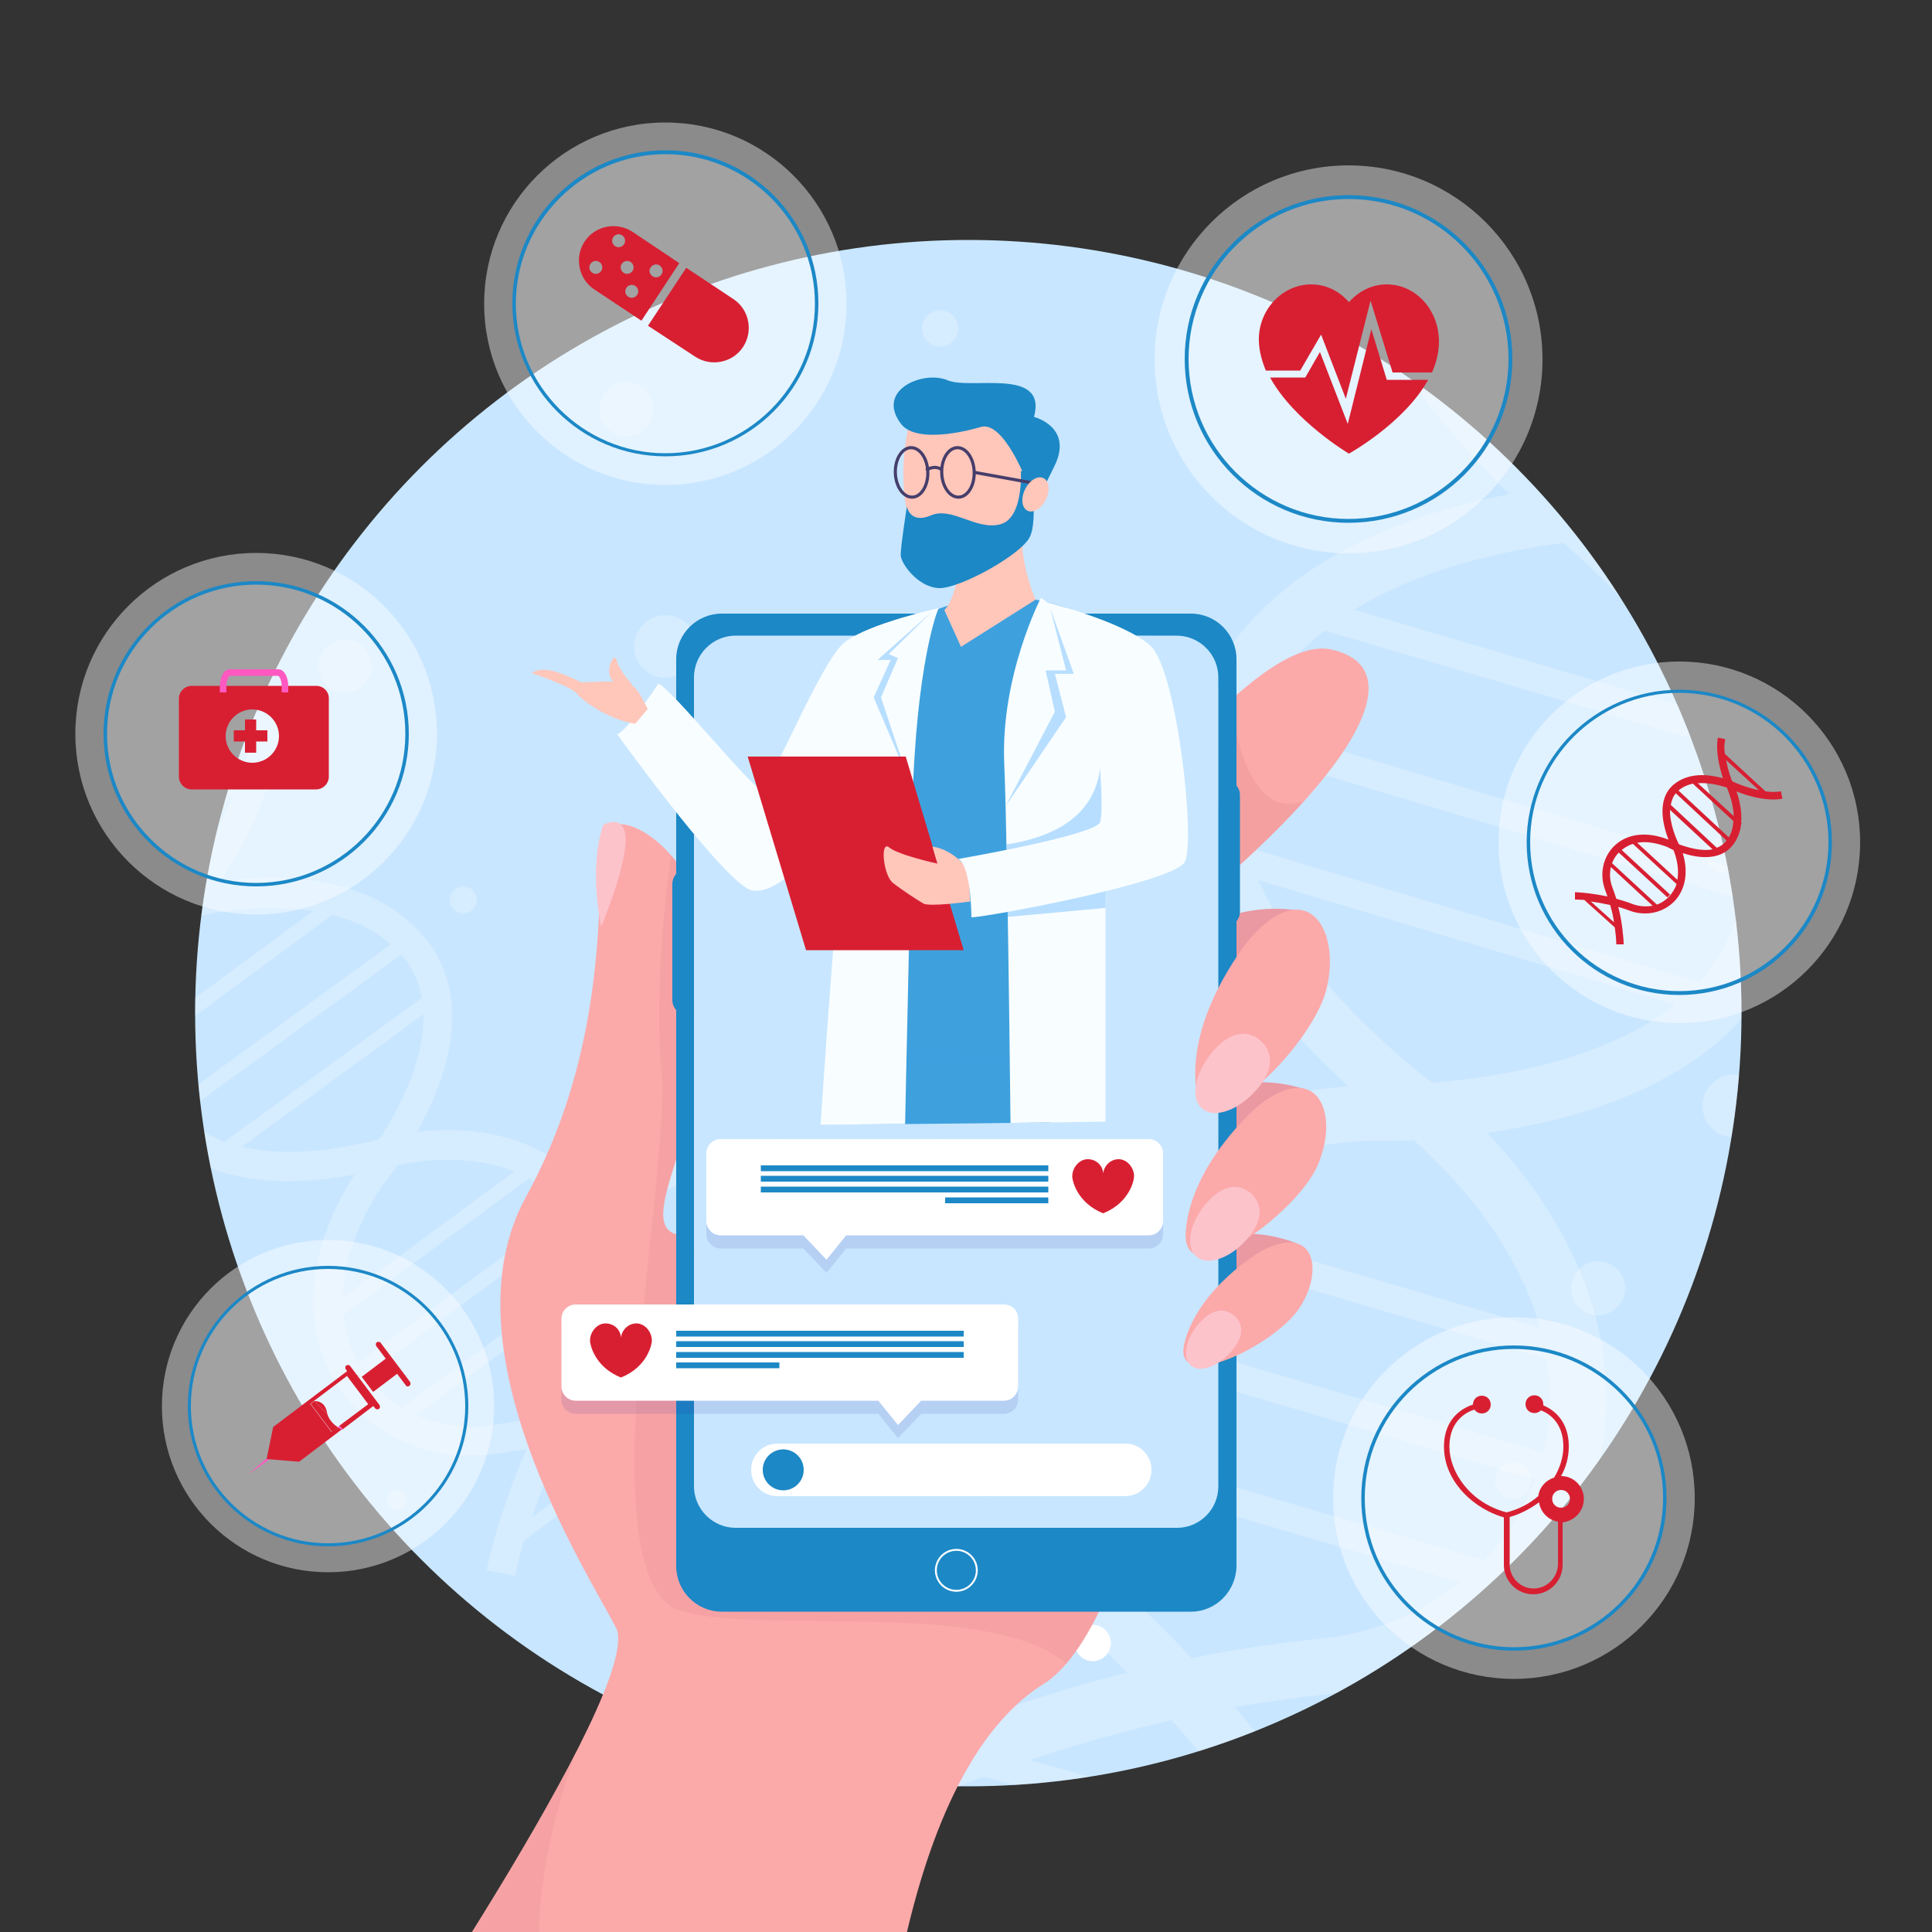 <?xml version="1.0" encoding="utf-8"?>
<!-- Generator: Adobe Illustrator 19.0.0, SVG Export Plug-In . SVG Version: 6.00 Build 0)  -->
<svg version="1.1" id="OBJECTS" xmlns="http://www.w3.org/2000/svg" xmlns:xlink="http://www.w3.org/1999/xlink" x="0px" y="0px"
	 viewBox="0 0 500 500" style="enable-background:new 0 0 500 500;" xml:space="preserve">
<rect x="0" y="0" width="500" height="500" fill="#333333" stroke="none"/>
<style type="text/css">
	.st0{clip-path:url(#SVGID_2_);}
	.st1{opacity:0.25;clip-path:url(#XMLID_224_);}
	.st2{fill:#FFFFFF;}
	.st3{opacity:0.25;clip-path:url(#XMLID_224_);fill:#FFFFFF;}
	.st4{clip-path:url(#XMLID_224_);fill:#FFFFFF;}
	.st5{opacity:0.2;fill:#FFFFFF;}
	.st6{opacity:0.43;fill:#FFFFFF;}
	.st7{fill:#1C88C6;}
	.st8{fill:#D81F32;}
	.st9{fill:#FF59C1;}
	.st10{opacity:0.16;clip-path:url(#XMLID_225_);fill:#D68085;}
	.st11{opacity:0.23;clip-path:url(#XMLID_226_);fill:#D68085;}
	.st12{fill:#EA98A1;}
	.st13{fill:#2A229E;}
	.st14{opacity:0.27;clip-path:url(#XMLID_227_);fill:#C8E6FF;}
	.st15{fill:none;stroke:#FFFFFF;stroke-width:0.486;stroke-miterlimit:10;}
	.st16{fill:#FCA9AA;}
	.st17{fill:#FCC3CB;}
	.st18{opacity:0.11;fill:#2A229E;}
	.st19{clip-path:url(#XMLID_228_);}
	.st20{opacity:0.5;clip-path:url(#XMLID_229_);fill:#3EA1DE;}
	.st21{clip-path:url(#XMLID_228_);fill:#FCC3CB;}
	.st22{clip-path:url(#XMLID_228_);fill:#3EA1DE;}
	.st23{opacity:0.47;clip-path:url(#XMLID_230_);fill:#6FBCFF;}
	.st24{clip-path:url(#XMLID_228_);fill:#F8FDFF;}
	.st25{clip-path:url(#XMLID_228_);fill:#FFC6BA;}
	.st26{clip-path:url(#XMLID_228_);fill:#1C88C6;}
	.st27{fill:#FFC6BA;}
	.st28{opacity:0.47;clip-path:url(#XMLID_228_);fill:#6FBCFF;}
	.st29{clip-path:url(#XMLID_228_);fill:#D81F32;}
	.st30{clip-path:url(#XMLID_228_);fill:none;stroke:#453E6B;stroke-width:0.809;stroke-miterlimit:10;}
	.st31{clip-path:url(#XMLID_231_);fill:#FF59C1;}
	.st32{clip-path:url(#XMLID_231_);fill:#D81F32;}
	.st33{clip-path:url(#XMLID_232_);fill:#FF59C1;}
	.st34{clip-path:url(#XMLID_232_);fill:#D81F32;}
</style>
<g id="XMLID_1_">
	<defs>
		<rect id="SVGID_1_" width="500" height="500"/>
	</defs>
	<clipPath id="SVGID_2_">
		<use xlink:href="#SVGID_1_"  style="overflow:visible;"/>
	</clipPath>
	<g id="XMLID_2_" class="st0">
		<g id="XMLID_3_">
			<defs>
				<circle id="XMLID_6_" cx="250.6" cy="262.2" r="200.1"/>
			</defs>
			<use xlink:href="#XMLID_6_"  style="overflow:visible;fill:#C8E6FF;"/>
			<clipPath id="XMLID_224_">
				<use xlink:href="#XMLID_6_"  style="overflow:visible;"/>
			</clipPath>
			<g id="XMLID_4_" class="st1">
				<path class="st2" d="M511.1,112l-8.9-11.5c-7.4,5.7-16.8,10.1-26.5,13.5L373,83.9c-5.4-8.3-9.9-17.1-12.3-25.8l-14.1,3.8
					c7.1,26.5,30.2,52.4,44,66c-27.3,5.1-64.7,18.4-79.9,52.8c-18.1,41,16.4,80.6,38.2,100.4c-44.8,3.8-77.2,24.7-89,57.6
					c-10.4,29.1-1.7,62.4,22.2,84.7c3.4,3.1,6.5,6.3,9.6,9.5c-35.6,8.8-58.8,20.2-60.2,20.8l6.5,13.1c0.2-0.1,6.2-3,16.6-7
					l76.7,21.5c11.3,16.6,17.1,28.1,17.2,28.3l13.1-6.5c-0.4-0.8-5-10-13.9-23.7l0.3-1.1l-1.3-0.4c-6.7-10.2-15.8-22.8-27.1-36.1
					c7.5-1.3,15.3-2.4,23.5-3.3c10.4-1.1,20.3-3.9,29.2-8.3c18.9-9.4,33.5-25.6,39.8-45.6c9.6-30.3-0.3-63-27.2-91.4
					c29.7-4.3,70.2-17.1,79.3-55.3c3.8-16.1,1.8-31.5-3.2-45.4l0.6-2.1l-1.6-0.5c-8.5-21.7-24-39.7-35.5-51
					C435.8,138.2,483.4,133.3,511.1,112z M342.8,163.2l102.7,30.2c4.3,10.1,6.8,20.9,6,32.1l-127.8-38.2c0.1-0.2,0.2-0.5,0.3-0.7
					C328.3,176.9,335,169.3,342.8,163.2z M324.7,471.8l-58.2-16.3c10.1-3.4,22.6-7.1,36.7-10.3C311.5,454.5,318.6,463.5,324.7,471.8
					z M341.7,424.1c-11.8,1.2-22.9,2.9-33.3,5c-5.1-5.4-10.5-10.9-16.3-16.3c-10.3-9.6-17.1-21.7-20.1-34.4l105.9,31.1
					C367.9,417.5,355.4,422.7,341.7,424.1z M398.2,380.3c-2.8,8.9-7.7,16.9-14.1,23.5l-113.6-33.4c-0.9-9,0-18.1,3.1-26.8
					c3.3-9.3,8.8-17.5,16.1-24.4l110.6,32.5C401.8,361.4,401.2,371,398.2,380.3z M398.5,343.6l-102.1-30
					c14.2-10.4,33.4-16.8,56.4-18.3c1.5,0,6.3,0.1,13.1-0.2C382.8,310.3,393.9,326.9,398.5,343.6z M370.6,280.2
					c-8.2-6.3-33.6-27.2-44.9-52.4l107.8,32.2C415.6,274.2,388.3,278.8,370.6,280.2z M439.7,254.2l-117.2-35
					c-2.4-8.1-3.1-16.5-1.1-25l129,38.5c-0.1,0.6-0.1,1.3-0.3,1.9C448.3,242.4,444.6,248.8,439.7,254.2z M350.5,157.8
					c17.8-10.9,39.3-15.4,54.1-17.3c7.4,6.3,25.2,22.8,36.7,44L350.5,157.8z M409.1,125.3c-3.8-3.4-17.3-15.9-29.4-31.8l83.2,24.3
					c-21.5,5.6-41,6.8-41.1,6.8C421,124.6,416.3,124.7,409.1,125.3z"/>
				
					<rect x="332.5" y="296.8" transform="matrix(0.282 -0.96 0.96 0.282 -105.182 582.051)" class="st2" width="7.3" height="128.9"/>
			</g>
			<circle class="st3" cx="258.9" cy="149.2" r="3.5"/>
			<circle class="st3" cx="172.2" cy="167.3" r="8.1"/>
			<circle class="st3" cx="448.7" cy="286.2" r="8.1"/>
			<circle class="st3" cx="162.1" cy="105.9" r="7"/>
			<circle class="st3" cx="391.6" cy="383.2" r="4.7"/>
			<circle class="st3" cx="486.2" cy="139.2" r="9.3"/>
			<circle class="st3" cx="243.3" cy="85" r="4.7"/>
			<circle class="st4" cx="282.8" cy="425.2" r="4.7"/>
			<circle class="st3" cx="266.2" cy="329.1" r="3.5"/>
			<circle class="st3" cx="446.3" cy="221.2" r="4.7"/>
			<circle class="st3" cx="413.6" cy="333.4" r="7"/>
			<circle class="st3" cx="495.8" cy="342" r="4.7"/>
			<g id="XMLID_5_" class="st1">
				<path class="st2" d="M73,184.3l-7.5,0.1c0,4.9-1.1,10.1-2.8,15.1l-44.5,32.9c-5.1-0.4-10.1-1.3-14.5-3.1l-2.9,7
					c13.2,5.4,31,4,40.9,2.6c-6.4,12.8-12.7,32.4-3.3,49.4c11.2,20.3,38.3,18.5,53.3,15.7c-12.5,19.7-14,39.5-4.2,54.7
					c8.7,13.4,25.1,20.2,41.8,17.4c2.3-0.4,4.6-0.7,6.9-1c-7.5,17.4-10.1,30.5-10.3,31.3l7.4,1.4c0-0.1,0.7-3.5,2.3-9l32.9-24.9
					c10.4,0.5,16.9,1.8,17.1,1.8l1.4-7.4c-0.5-0.1-5.7-1.1-14.1-1.7l-0.3-0.5l-0.5,0.4c-6.3-0.4-14.3-0.6-23.4-0.2
					c1.8-3.5,3.8-7.1,6-10.7c2.8-4.6,4.7-9.6,5.7-14.6c2.1-10.7,0-21.8-6.3-30.7c-9.5-13.5-26-19.6-46.1-17.4
					c7.5-13.6,14.9-34.3,2.1-50c-5.4-6.6-12.4-10.6-19.7-12.9l-0.7-0.9l-0.7,0.5c-11.6-3.3-23.9-2.6-32.1-1.4
					C60.2,223.5,73.1,202.4,73,184.3z M41.4,269.6L86,236.8c5.5,1.4,10.8,3.7,15.1,7.6L45.3,285c-0.1-0.1-0.1-0.2-0.2-0.3
					C42.5,279.9,41.4,274.7,41.4,269.6z M162.7,373.8l-25,18.9c1.8-5.3,4.1-11.5,7.3-18.4C151.5,373.8,157.4,373.7,162.7,373.8z
					 M148.4,351.8c-3.2,5.2-6,10.4-8.4,15.3c-3.8,0.4-7.8,0.9-11.8,1.6c-7.2,1.2-14.3,0.2-20.4-2.5l46-33.8
					C153.9,339,152.1,345.7,148.4,351.8z M148.1,314.8c2.8,4,4.5,8.5,5.3,13.2L104,364.3c-4-2.4-7.5-5.7-10.1-9.7
					c-2.8-4.3-4.4-9.1-5-14.3l48-35.3C141.4,307.4,145.2,310.7,148.1,314.8z M133.1,303.2l-44.3,32.6c0.2-9.1,3.6-19,10.1-28.9
					c0.5-0.6,2-2.6,4-5.4C114.5,299.2,124.8,299.9,133.1,303.2z M98.2,294.8c-5.2,1.4-21.7,5.3-35.6,2l47-34.3
					C109.9,274.4,103.2,287.1,98.2,294.8z M109.2,258.2l-51.1,37.3c-4.1-1.6-7.8-3.9-10.6-7.4l56.3-41c0.2,0.3,0.5,0.5,0.7,0.7
					C107,251,108.5,254.5,109.2,258.2z M41.6,264.8c1.1-10.7,6-21,9.8-27.7c4.9-1.1,17.3-3.2,29.6-1.3L41.6,264.8z M46.5,230.5
					c-2.6,0.5-12,2.2-22.3,2.1l36.1-26.6c-4.4,10.6-10,19-10.1,19.1C50,225.3,48.5,227.3,46.5,230.5z"/>
				
					<rect x="118.9" y="301.1" transform="matrix(-0.593 -0.805 0.805 -0.593 -76.802 629.978)" class="st2" width="3.8" height="66.7"/>
			</g>
			<circle class="st4" cx="94.4" cy="413.5" r="6.1"/>
			<circle class="st3" cx="159.4" cy="260.8" r="6.1"/>
			<circle class="st3" cx="26" cy="354" r="5.2"/>
			<circle class="st3" cx="191.1" cy="338.3" r="3.5"/>
			<circle class="st3" cx="89.3" cy="172.4" r="6.9"/>
			<circle class="st3" cx="46.9" cy="336.9" r="3.5"/>
			<circle class="st4" cx="167" cy="421.6" r="3.5"/>
			<circle class="st3" cx="102.6" cy="388.2" r="2.6"/>
			<circle class="st3" cx="119.9" cy="232.9" r="3.5"/>
			<circle class="st3" cx="171.6" cy="302.8" r="5.2"/>
			<circle class="st3" cx="213.7" cy="258.1" r="3.5"/>
		</g>
		<circle class="st5" cx="172.2" cy="78.6" r="39.1"/>
		<circle class="st6" cx="172.2" cy="78.6" r="46.9"/>
		<g id="XMLID_7_">
			<path id="XMLID_8_" class="st7" d="M172.2,118.1c-21.8,0-39.6-17.7-39.6-39.6c0-21.8,17.7-39.6,39.6-39.6
				c21.8,0,39.6,17.7,39.6,39.6C211.8,100.4,194,118.1,172.2,118.1z M172.2,39.9c-21.3,0-38.7,17.4-38.7,38.7
				c0,21.3,17.4,38.7,38.7,38.7s38.7-17.4,38.7-38.7C210.9,57.2,193.5,39.9,172.2,39.9z"/>
		</g>
		<circle class="st5" cx="434.6" cy="218" r="39.1"/>
		<circle class="st6" cx="434.6" cy="218" r="46.8"/>
		<g id="XMLID_11_">
			<path id="XMLID_12_" class="st7" d="M434.6,257.5c-21.8,0-39.5-17.7-39.5-39.5s17.7-39.5,39.5-39.5c21.8,0,39.5,17.7,39.5,39.5
				S456.4,257.5,434.6,257.5z M434.6,179.3c-21.3,0-38.6,17.3-38.6,38.6c0,21.3,17.3,38.6,38.6,38.6c21.3,0,38.6-17.3,38.6-38.6
				C473.2,196.7,455.9,179.3,434.6,179.3z"/>
		</g>
		<circle class="st5" cx="349" cy="93" r="41.9"/>
		<circle class="st6" cx="349" cy="93" r="50.2"/>
		<g id="XMLID_15_">
			<path id="XMLID_16_" class="st7" d="M349,135.3c-23.4,0-42.4-19-42.4-42.4c0-23.4,19-42.4,42.4-42.4c23.4,0,42.4,19,42.4,42.4
				C391.4,116.3,372.4,135.3,349,135.3z M349,51.5c-22.8,0-41.4,18.6-41.4,41.4s18.6,41.4,41.4,41.4s41.4-18.6,41.4-41.4
				S371.9,51.5,349,51.5z"/>
		</g>
		<g id="XMLID_19_">
			<path class="st8" d="M179.9,92.3c4.1,2.7,9.7,1.6,12.4-2.5c2.7-4.1,1.6-9.7-2.5-12.4l-12.2-8.1l-9.9,15L179.9,92.3z"/>
			<path class="st8" d="M175.8,68.1L163.7,60c-4.1-2.7-9.7-1.6-12.4,2.5c-2.7,4.1-1.6,9.7,2.5,12.4l12.2,8.1L175.8,68.1z
				 M158.7,61.4c0.5-0.8,1.6-1,2.3-0.5c0.8,0.5,1,1.6,0.5,2.3c-0.5,0.8-1.6,1-2.3,0.5C158.4,63.2,158.2,62.2,158.7,61.4z
				 M168.4,69.2c0.5-0.8,1.6-1,2.3-0.5c0.8,0.5,1,1.6,0.5,2.3c-0.5,0.8-1.6,1-2.3,0.5C168.1,71,167.8,69.9,168.4,69.2z M160.9,68.3
				c0.5-0.8,1.6-1,2.3-0.5c0.8,0.5,1,1.6,0.5,2.3c-0.5,0.8-1.6,1-2.3,0.5C160.6,70.1,160.4,69,160.9,68.3z M152.8,68.3
				c0.5-0.8,1.6-1,2.3-0.5c0.8,0.5,1,1.6,0.5,2.3c-0.5,0.8-1.6,1-2.3,0.5C152.5,70.1,152.3,69.1,152.8,68.3z M162.1,74.5
				c0.5-0.8,1.6-1,2.3-0.5c0.8,0.5,1,1.6,0.5,2.3c-0.5,0.8-1.6,1-2.3,0.5C161.8,76.3,161.6,75.3,162.1,74.5z"/>
		</g>
		<g id="XMLID_20_">
			<circle class="st5" cx="84.9" cy="363.9" r="35.9"/>
			<circle class="st6" cx="84.9" cy="363.9" r="43"/>
			<g id="XMLID_21_">
				<path id="XMLID_22_" class="st7" d="M84.9,400.2c-20,0-36.3-16.3-36.3-36.3c0-20,16.3-36.3,36.3-36.3c20,0,36.3,16.3,36.3,36.3
					C121.2,383.9,104.9,400.2,84.9,400.2z M84.9,328.4c-19.6,0-35.5,15.9-35.5,35.5c0,19.6,15.9,35.5,35.5,35.5s35.5-15.9,35.5-35.5
					C120.4,344.3,104.5,328.4,84.9,328.4z"/>
			</g>
			<g id="XMLID_25_">
				<g id="XMLID_26_">
					<polygon class="st9" points="64.2,381.6 64.2,381.6 70.1,376.5 70.5,377.1 					"/>
					<path class="st8" d="M87.4,369.4l-1.6,1.2l-5.5-7.3l0.9-0.7l8.6-6.5l5.5,7.3l-7.5,5.6l0.9,0.9l8.4-6.4l-6.8-9l-19.6,14.8
						l-1.7,8.3l8.4,0.7l11.1-8.4C88.4,369.9,87.9,369.7,87.4,369.4z"/>
					<path class="st8" d="M84.7,365.9l-3.4-3.3l-0.9,0.7l5.5,7.3l1.6-1.2C86.4,368.7,85.2,367.6,84.7,365.9z"/>
					<path class="st9" d="M87.4,369.4c0.5,0.3,0.9,0.5,1.3,0.6l0.1-0.1l-0.9-0.9L87.4,369.4z"/>
					<path class="st8" d="M84.6,365.4c-0.6-3.1-3.3-2.8-3.3-2.8l3.4,3.3C84.7,365.7,84.6,365.5,84.6,365.4z"/>
				</g>
				<path class="st8" d="M97.1,364.5l-7.6-10.1c-0.2-0.3-0.2-0.8,0.1-1v0c0.3-0.2,0.8-0.2,1,0.1l7.6,10.1c0.2,0.3,0.2,0.8-0.1,1l0,0
					C97.8,364.8,97.4,364.8,97.1,364.5z"/>
				<path class="st8" d="M105,358.5l-7.6-10.1c-0.2-0.3-0.2-0.8,0.1-1l0,0c0.3-0.2,0.8-0.2,1,0.1l7.6,10.1c0.2,0.3,0.2,0.8-0.1,1
					l0,0C105.7,358.9,105.2,358.9,105,358.5z"/>
				
					<rect id="XMLID_212_" x="95.9" y="351.4" transform="matrix(0.603 0.798 -0.798 0.603 322.903 62.833)" class="st8" width="4.9" height="8.4"/>
			</g>
		</g>
		<g id="XMLID_27_">
			<circle class="st5" cx="66.3" cy="189.9" r="39.1"/>
			<circle class="st6" cx="66.3" cy="189.9" r="46.8"/>
			<g id="XMLID_28_">
				<path id="XMLID_29_" class="st7" d="M66.3,229.4c-21.8,0-39.5-17.7-39.5-39.5s17.7-39.5,39.5-39.5c21.8,0,39.5,17.7,39.5,39.5
					S88.1,229.4,66.3,229.4z M66.3,151.3c-21.3,0-38.6,17.3-38.6,38.6s17.3,38.6,38.6,38.6c21.3,0,38.6-17.3,38.6-38.6
					S87.6,151.3,66.3,151.3z"/>
			</g>
			<g id="XMLID_32_">
				<polygon id="XMLID_33_" class="st8" points="69.2,189 66.3,189 66.3,186.2 63.4,186.2 63.4,189 60.5,189 60.5,191.9 63.4,191.9 
					63.4,194.8 66.3,194.8 66.3,191.9 69.2,191.9 				"/>
				<path id="XMLID_34_" class="st8" d="M81.8,177.5H49.6c-1.8,0-3.3,1.5-3.3,3.3V201c0,1.8,1.5,3.3,3.3,3.3h32.2
					c1.8,0,3.3-1.5,3.3-3.3v-20.1C85.2,179,83.7,177.5,81.8,177.5z M65.3,197.4c-3.8,0-6.9-3.1-6.9-6.9c0-3.8,3.1-6.9,6.9-6.9
					c3.8,0,6.9,3.1,6.9,6.9C72.2,194.3,69.1,197.4,65.3,197.4z"/>
				<g id="XMLID_37_">
					<path id="XMLID_38_" class="st9" d="M74.6,179.2h-1.7v-1.6c0-1.7-0.7-2.7-0.9-2.7H59.5c-0.2,0-0.9,1-0.9,2.7v1.6h-1.7v-1.6
						c0-2.5,1.1-4.4,2.6-4.4h12.5c1.5,0,2.6,1.9,2.6,4.4V179.2z"/>
				</g>
			</g>
		</g>
		<g id="XMLID_39_">
			<path id="XMLID_40_" class="st8" d="M341.9,86.6l6.4,16.6l6.4-25.4l5.7,18.6h10.2c1.1-2.5,1.8-5.2,1.8-8c0-8.2-6-14.8-13.5-14.8
				c-3.9,0-7.3,1.8-9.8,4.6c-2.5-2.9-5.9-4.6-9.8-4.6c-7.4,0-13.8,6.6-13.5,14.8c0.1,2.6,0.8,5.1,1.8,7.5h8.9L341.9,86.6z"/>
			<path id="XMLID_41_" class="st8" d="M354.9,85.2l-6.1,24.5l-7.2-18.6l-3.8,6.6h-9.1c6.2,11.3,20.4,19.7,20.4,19.7
				s14.3-7.9,20.5-19.1h-10.7L354.9,85.2z"/>
		</g>
		<g id="XMLID_42_">
			<path id="XMLID_43_" class="st8" d="M461.3,206.7l-0.4-1.9c-1.2,0.2-2.6,0.2-4,0l-10.5-9.7c-0.2-1.3-0.2-2.6,0.1-3.8l-1.9-0.4
				c-0.7,3.6,0.5,8,1.3,10.5c-3.6-1-8.8-1.6-12.7,1.6c-4.6,3.8-2.8,10.6-1.4,14.3c-5.6-2.2-10.7-1.6-14,1.6c-3,2.9-3.9,7.4-2.4,11.4
				c0.2,0.6,0.4,1.1,0.6,1.7c-4.8-1-8.2-1.1-8.4-1.1v1.9c0,0,0.9,0,2.4,0.1l7.9,7.1c0.4,2.7,0.4,4.4,0.4,4.4l1.9,0
				c0-0.1,0-1.5-0.3-3.6l0.1-0.1l-0.1-0.1c-0.2-1.6-0.5-3.7-1.1-5.9c1,0.3,2,0.6,3,1c1.3,0.5,2.7,0.7,4,0.7c2.8,0,5.5-1.1,7.5-3.1
				c2.9-3.1,3.7-7.5,2.2-12.5c3.8,1.2,9.4,2.1,12.8-1.9c1.4-1.7,2.1-3.7,2.3-5.6l0.2-0.2l-0.2-0.1c0.3-3.1-0.5-6.2-1.2-8.2
				C450.7,205.4,456.7,207.6,461.3,206.7z M438.1,202.8l10.5,9.7c-0.1,1.5-0.4,2.9-1.2,4.2l-13-12.1c0,0,0,0,0.1-0.1
				C435.6,203.6,436.8,203.1,438.1,202.8z M417.7,238.7l-6-5.4c1.4,0.2,3.1,0.5,5,0.9C417.2,235.8,417.5,237.3,417.7,238.7z
				 M422.6,234c-1.5-0.6-2.9-1-4.3-1.4c-0.3-0.9-0.6-1.9-1-2.9c-0.7-1.8-0.8-3.6-0.4-5.3l10.8,10C426.1,234.7,424.3,234.6,422.6,234
				z M431.9,232.1c-0.9,0.9-1.9,1.6-3.1,2l-11.6-10.7c0.4-1.1,1.1-2.2,2-3c1-0.9,2.1-1.6,3.4-2l11.3,10.4
				C433.5,230,432.8,231.1,431.9,232.1z M434.1,227.7l-10.4-9.6c2.3-0.4,5,0,7.8,1.1c0.2,0.1,0.7,0.4,1.6,0.8
				C434.2,222.8,434.5,225.4,434.1,227.7z M434.5,218.5c-0.6-1.2-2.4-5.2-2.3-8.9l11,10.2C440.3,220.4,436.7,219.3,434.5,218.5z
				 M444.3,219.4l-11.9-11.1c0.2-1.1,0.6-2.2,1.3-3l13.1,12.2c-0.1,0.1-0.1,0.1-0.1,0.2C446,218.5,445.2,219.1,444.3,219.4z
				 M439.4,202.7c2.8-0.2,5.6,0.5,7.5,1.1c0.5,1.2,1.7,4.2,1.8,7.4L439.4,202.7z M448.3,202.2c-0.3-0.6-1.1-2.9-1.6-5.5l8.5,7.8
				c-2.9-0.6-5.3-1.6-5.3-1.6C449.8,202.9,449.2,202.6,448.3,202.2z"/>
			
				<rect id="XMLID_54_" x="425.1" y="217.5" transform="matrix(0.678 -0.735 0.735 0.678 -29.199 385.575)" class="st8" width="1" height="17.2"/>
		</g>
		<g id="XMLID_55_">
			<circle class="st5" cx="391.8" cy="387.7" r="39.1"/>
			<circle class="st6" cx="391.8" cy="387.7" r="46.8"/>
			<g id="XMLID_56_">
				<path id="XMLID_57_" class="st7" d="M391.8,427.2c-21.8,0-39.5-17.7-39.5-39.5s17.7-39.5,39.5-39.5c21.8,0,39.5,17.7,39.5,39.5
					S413.6,427.2,391.8,427.2z M391.8,349.1c-21.3,0-38.6,17.3-38.6,38.6c0,21.3,17.3,38.6,38.6,38.6c21.3,0,38.6-17.3,38.6-38.6
					C430.5,366.4,413.1,349.1,391.8,349.1z"/>
			</g>
			<path id="XMLID_60_" class="st8" d="M409.9,387.9c0-3.2-2.6-5.9-5.9-5.9c1.2-2.1,2-4.7,2-7.7c0-6.8-4.2-9.6-6.6-10.6
				c0-0.1,0-0.2,0-0.3c0-1.3-1-2.3-2.3-2.3c-1.3,0-2.3,1-2.3,2.3s1,2.3,2.3,2.3c0.7,0,1.3-0.3,1.7-0.7c2.1,0.8,5.8,3.2,5.8,9.4
				c0,2.5-0.8,5.4-2.4,8c-2.2,0.7-3.8,2.5-4.1,4.8c-2.2,1.9-5,3.4-8.2,4.2c-9.6-2.5-14.8-10.6-14.8-17c0-7,4.8-9.1,6.5-9.6
				c0.4,0.6,1.1,1,1.9,1c1.3,0,2.3-1,2.3-2.3s-1-2.3-2.3-2.3c-1.3,0-2.3,1-2.3,2.3c-2.1,0.7-7.5,3.1-7.5,10.9
				c0,5.5,2.8,9.6,5.2,12.1c2.8,2.9,6.5,5.1,10.3,6.2v12.3c0,4.2,3.4,7.6,7.6,7.6c4.2,0,7.6-3.4,7.6-7.6v-11
				C407.5,393.6,409.9,391.1,409.9,387.9z M396.9,411.1c-3.4,0-6.2-2.8-6.2-6.2v-12.3c2.6-0.7,5.3-2.1,7.6-3.8
				c0.4,2.6,2.4,4.6,4.9,5v11.1C403.1,408.3,400.3,411.1,396.9,411.1z M404,390.2c-1.3,0-2.3-1-2.3-2.3s1-2.3,2.3-2.3
				c1.3,0,2.3,1,2.3,2.3S405.3,390.2,404,390.2z"/>
		</g>
	</g>
	<g id="XMLID_64_" class="st0">
		<g id="XMLID_65_">
			<defs>
				<path id="XMLID_68_" d="M91.4,547.1c0,0,76-110.7,68-125.9c-7.9-15.2-44.7-72.4-23.3-111.4c24.8-45.2,16.5-89,21.4-95.3
					c3.9-5.1,24.2,6,26.3,32.6c2.9,38.4-19.4,67.1-9.7,72c9.8,4.9,81.4-42.3,109.9-11.2s8.5,113.9-13.9,127.9
					c-41.5,25.8-43.5,126.9-43.5,126.9S120.6,578.9,91.4,547.1z"/>
			</defs>
			<use xlink:href="#XMLID_68_"  style="overflow:visible;fill:#FCA9AA;"/>
			<clipPath id="XMLID_225_">
				<use xlink:href="#XMLID_68_"  style="overflow:visible;"/>
			</clipPath>
			<path id="XMLID_66_" class="st10" d="M174.1,218.4c0,0-5.3,32.6-2.9,59.3S151.2,409,176,416.8c24.8,7.8,104.1-7.8,107,27.2
				c2.9,35,61.3-43.3,61.3-43.3l-5.8-31.6C338.4,369.2,189.1,205.8,174.1,218.4z"/>
			<path id="XMLID_67_" class="st10" d="M158.1,430c0.4,2.4-75.4,149.7,76.3,111.8c151.7-37.9,18.5,56.4,18.5,56.4l-147.3-31.1
				L53,529.1C53,529.1,140.1,414,158.1,430"/>
		</g>
		<g id="XMLID_69_">
			<defs>
				<path id="XMLID_71_" d="M284.3,221.1c0,0,40.3-57.6,60.3-53c23.2,5.3,3.3,36.4-49,76.8C243.2,285.4,284.3,221.1,284.3,221.1z"/>
			</defs>
			<use xlink:href="#XMLID_71_"  style="overflow:visible;fill:#FCA9AA;"/>
			<clipPath id="XMLID_226_">
				<use xlink:href="#XMLID_71_"  style="overflow:visible;"/>
			</clipPath>
			<path id="XMLID_70_" class="st11" d="M317.5,173.2c0,0,2.9,63.2,36.5,19.4c33.6-43.8-10.7,32.1-10.7,32.1l-33.9,9.1l-3-21.3
				L317.5,173.2z"/>
		</g>
		<path id="XMLID_72_" class="st12" d="M338.4,236.1c0,0-23-6.3-38.2,14.2C284.9,270.8,321,269.5,338.4,236.1z"/>
		<path class="st12" d="M339.5,282.6c0,0-19.9-9.1-36.7,7.3C286,306.4,318.9,310.5,339.5,282.6z"/>
		<path class="st12" d="M336,322c0,0-19.8-9.5-36.6,6.9C282.6,345.3,315.3,349.8,336,322z"/>
		<g id="XMLID_73_">
			<path id="XMLID_211_" class="st7" d="M308.2,417.1H186.8c-6.5,0-11.8-5.3-11.8-11.8V170.6c0-6.5,5.3-11.8,11.8-11.8h121.4
				c6.5,0,11.8,5.3,11.8,11.8v234.7C319.9,411.8,314.7,417.1,308.2,417.1z"/>
			<path id="XMLID_74_" class="st7" d="M317,239.8L317,239.8v-37.9l0,0c2.1,0,3.9,1.7,3.9,3.9v30.1
				C320.9,238.1,319.2,239.8,317,239.8z"/>
			<path class="st7" d="M177.9,224.8L177.9,224.8v37.9l0,0c-2.1,0-3.9-1.7-3.9-3.9v-30.1C174.1,226.5,175.8,224.8,177.9,224.8z"/>
			<path id="XMLID_210_" class="st13" d="M318.1,284.6H317v-19.9h1.1c1.6,0,2.8,1.3,2.8,2.8v14.3
				C320.9,283.3,319.6,284.6,318.1,284.6z"/>
		</g>
		<g id="XMLID_75_">
			<defs>
				<path id="XMLID_79_" d="M304.6,395.4H190.4c-5.9,0-10.8-4.8-10.8-10.8V175.3c0-5.9,4.8-10.8,10.8-10.8h114.1
					c5.9,0,10.8,4.8,10.8,10.8v209.4C315.3,390.6,310.5,395.4,304.6,395.4z"/>
			</defs>
			<use xlink:href="#XMLID_79_"  style="overflow:visible;fill:#C8E6FF;"/>
			<clipPath id="XMLID_227_">
				<use xlink:href="#XMLID_79_"  style="overflow:visible;"/>
			</clipPath>
			<polygon id="XMLID_76_" class="st14" points="147.8,307.4 282,114.9 333.1,117.8 152.2,359.9 			"/>
			<polygon id="XMLID_77_" class="st14" points="164.4,367.8 344.2,141.6 359.8,155.7 164.4,385.9 			"/>
			<path id="XMLID_78_" class="st14" d="M197.9,412c2.4-3.4,177.5-191.1,177.5-191.1l19,37.4L319,349.7l-110.1,69.8l-14.2-2.4"/>
		</g>
		<circle class="st15" cx="247.5" cy="406.4" r="5.3"/>
		<g id="XMLID_80_">
			<path id="XMLID_81_" class="st16" d="M324,242.3c0,0-15.9,18.5-14.6,37.8c1.3,19.2,29.8-8.6,33.8-23.8
				C347.2,241,338.6,226.4,324,242.3z"/>
			<path class="st16" d="M325.6,286.2c0,0-17.1,14.5-18.7,32.1c-1.6,17.6,28.3-3.5,34.1-16.7S341.1,273.9,325.6,286.2z"/>
			<path class="st16" d="M326,324c0,0-15.7,9.3-19.4,23.3c-3.7,13.9,23.2,1.1,29.7-8.8C342.8,328.6,340.2,316.2,326,324z"/>
			<path class="st17" d="M325.3,281.9c-4.7,5.5-11.1,7.7-14.2,5c-3.2-2.7-1.9-9.3,2.8-14.8c4.7-5.5,9.2-5.5,12.3-2.8
				S330,276.5,325.3,281.9z"/>
			<path class="st17" d="M322.8,320.6c-4.4,5.1-10.3,7.1-13.2,4.6c-2.9-2.5-1.8-8.7,2.6-13.8c4.4-5.1,8.5-5.1,11.5-2.6
				C326.6,311.4,327.2,315.5,322.8,320.6z"/>
			<path class="st17" d="M318.7,349.7c-3.5,4-8.2,5.7-10.5,3.7c-2.3-2-1.4-6.9,2.1-10.9c3.5-4,6.8-4,9.1-2
				C321.7,342.4,322.2,345.7,318.7,349.7z"/>
		</g>
		<path id="XMLID_82_" class="st18" d="M259.9,341H149c-2,0-3.7,1.6-3.7,3.7v17.5c0,2,1.6,3.7,3.7,3.7h78.3l5.1,6.3l6-6.3h21.4
			c2,0,3.7-1.6,3.7-3.7v-17.5C263.5,342.6,261.9,341,259.9,341z"/>
		<path id="XMLID_83_" class="st2" d="M259.9,337.6H149c-2,0-3.7,1.6-3.7,3.7v17.5c0,2,1.6,3.7,3.7,3.7h78.3l5.1,6.3l6-6.3h21.4
			c2,0,3.7-1.6,3.7-3.7v-17.5C263.5,339.2,261.9,337.6,259.9,337.6z"/>
		<g id="XMLID_84_">
			<defs>
				<path id="XMLID_107_" d="M133.7,289.5c3.9,3.7,202.3,0,202.3,0V58H133.7V289.5z"/>
			</defs>
			<clipPath id="XMLID_228_">
				<use xlink:href="#XMLID_107_"  style="overflow:visible;"/>
			</clipPath>
			<g id="XMLID_85_" class="st19">
				<defs>
					<path id="XMLID_87_" d="M221.2,284.1l2.9,29.7h44.7l5.3-39.9l-31.6-4.9C242.6,269,215.9,266.6,221.2,284.1z"/>
				</defs>
				<use xlink:href="#XMLID_87_"  style="overflow:visible;fill:#3EA1DE;"/>
				<clipPath id="XMLID_229_">
					<use xlink:href="#XMLID_87_"  style="overflow:visible;"/>
				</clipPath>
				<path id="XMLID_86_" class="st20" d="M215.9,271.9c-0.6,1.9,56.9,8.3,66.1-2.4C297.3,251.8,219.8,258.8,215.9,271.9z"/>
			</g>
			<path id="XMLID_88_" class="st21" d="M155.6,239.8c0,0-3.4-14.6,0.5-26.3c0,0,5.8-3.4,5.8,3.9
				C161.9,224.8,155.6,239.8,155.6,239.8z"/>
			<path id="XMLID_89_" class="st22" d="M248.5,155.7c0,0-22.9,6.8-23.8,13.6c-1,6.8,0,101.1,0,101.1s44.7,3.9,49.6,0
				c4.9-3.9,10.7-107.5,6.3-110.9c-4.4-3.4-20.4-5.8-20.4-5.8L248.5,155.7z"/>
			<g id="XMLID_90_" class="st19">
				<defs>
					<path id="XMLID_92_" d="M269.4,154.7c0,0-10.5,20.2-9.5,43c1,22.9,1.9,119.1,1.9,119.1l24.3-5.8V176.9
						C286.1,176.9,282.3,163.6,269.4,154.7z"/>
				</defs>
				<use xlink:href="#XMLID_92_"  style="overflow:visible;fill:#F8FDFF;"/>
				<clipPath id="XMLID_230_">
					<use xlink:href="#XMLID_92_"  style="overflow:visible;"/>
				</clipPath>
				<path id="XMLID_91_" class="st23" d="M259.6,237.4l31.6-2.9l-7.8-47.2c0,0,10.7,27.7-25.8,31.6c-36.8,3.9,3,15.4,3,15.4"/>
			</g>
			<path id="XMLID_93_" class="st24" d="M242.8,157.6c0,0-5.8,13.9-6.7,51.8c-1,37.9-2.4,107.5-2.4,107.5l-22.9-1.9
				c0,0,8.3-135.7,13.6-145.9C229.7,158.9,242.8,157.6,242.8,157.6z"/>
			<path id="XMLID_94_" class="st24" d="M242.9,157.4c0,0-18,3.9-24.3,8.8c-6.3,4.9-19.4,38.4-21.9,37.9
				c-2.4-0.5-22.9-25.8-26.3-27.2c0,0-8.3,12.6-10.7,13.1c0,0,24.8,34.5,33.6,39.9c8.8,5.3,29.7-23.8,29.7-23.8L242.9,157.4z"/>
			<path id="XMLID_95_" class="st25" d="M235.7,107.9c0,0.9-4.3,13.8,0,28.5c4.3,14.7,12.1,12.9,12.1,12.9s-0.9,6-3.4,8.6l4.3,9.5
				l19.3-12.2c0,0-7.2-15.4-1.2-29.2c6-13.8-17.3-35.4-30.2-18.1"/>
			<path id="XMLID_96_" class="st26" d="M264.2,121.7c0,0,0.8,12.5-5.4,14c-6.2,1.6-12.5-4.7-17.9-2.3c-5.4,2.3-6.2-2.3-6.2-2.3
				s-1.6,10.1-1.6,12.5c0,2.3,4.7,8.6,10.1,8.6s21-8.6,23.3-13.2c2.3-4.7,0-17.1,0-17.1H264.2z"/>
			<path id="XMLID_97_" class="st26" d="M253.8,110.5c0,0-16.3,5.1-20.7-0.9c-6.5-8.8,6-13.8,12.1-11.2c6,2.6,25.9-3.5,22.4,9.5
				c0,0,10.4,2.6,5.2,12.9c-5.2,10.3-6.9,15.5-6.9,15.5v-11.2C265.9,125.1,259.8,108.7,253.8,110.5z"/>
			<g id="XMLID_98_" class="st19">
				<path id="XMLID_99_" class="st27" d="M163.4,176.9c0,0-3.3-3.5-3.9-6.3c-0.1-0.4-0.6-0.5-0.9-0.1c-0.9,1.5-1.9,4.3,0.8,6.6
					C163.4,180.5,163.4,176.9,163.4,176.9z"/>
				<path id="XMLID_100_" class="st27" d="M167.7,183.4c-0.5,0-2.4-6.3-5.8-6.8c-3.4-0.5-10.2,0-11.2,0c-1,0-9.2-5.3-13.1-2.4
					c0,0,10.2,3.4,11.7,5.3c1.5,1.9,8.3,6.8,15.1,7.8"/>
				<path id="XMLID_101_" class="st27" d="M139.5,173.4"/>
			</g>
			<polygon id="XMLID_102_" class="st28" points="271.8,157.4 275.9,173.5 270.6,173.5 273,184.2 260.2,208.7 275.9,185.6 
				273,174.4 277.9,174.4 			"/>
			<polygon id="XMLID_103_" class="st28" points="241.2,158.3 227.1,170.8 230.5,170.8 226.1,180.5 234.8,200.9 228,180.5 
				232.4,170.3 230,169.3 			"/>
			<polygon id="XMLID_104_" class="st29" points="193.5,195.8 234.4,195.8 249.4,245.9 208.6,245.9 			"/>
			<path id="XMLID_105_" class="st25" d="M250.6,225.2c0,0-3.5-5.3-9.3-6.1l1.3,4.4c0,0-10.1-2.2-12.5-4.2c-2.4-1.9-1.5,7.3,1,9.2
				c2.4,1.9,6.3,4.4,7.8,5.3c1.5,1,12.2-0.5,12.2-0.5L250.6,225.2z"/>
			<path id="XMLID_106_" class="st24" d="M269.6,155.5c0,0,21.4,5.3,28.2,11.7c6.8,6.3,11.7,50.6,8.8,55.9
				c-2.9,5.3-51.3,14.3-55.2,14.3c0,0,0-13.1-3.4-15.1c0,0,35.3-6.1,36.7-9.5C286.1,209.4,284.2,165.7,269.6,155.5z"/>
			
				<ellipse transform="matrix(1 -3.113077e-002 3.113077e-002 1 -3.685 7.775)" class="st30" cx="247.8" cy="122.2" rx="4.2" ry="6.4"/>
			
				<ellipse transform="matrix(1 -3.114203e-002 3.114203e-002 1 -3.69 7.402)" class="st30" cx="235.8" cy="122.2" rx="4.2" ry="6.4"/>
			<line class="st30" x1="251.9" y1="122.2" x2="267.9" y2="125.1"/>
			<path class="st30" d="M239.7,121.7c0,0,1.9-1.5,4-0.2"/>
			
				<ellipse transform="matrix(0.897 0.441 -0.441 0.897 84.075 -105.142)" class="st25" cx="268" cy="128.1" rx="3" ry="4.7"/>
		</g>
		<g id="XMLID_108_">
			<path id="XMLID_109_" class="st2" d="M291.2,387.2h-90c-3.8,0-6.8-3-6.8-6.8l0,0c0-3.8,3-6.8,6.8-6.8h90c3.8,0,6.8,3,6.8,6.8l0,0
				C298,384.1,295,387.2,291.2,387.2z"/>
			<circle class="st7" cx="202.7" cy="380.4" r="5.3"/>
		</g>
		<g id="XMLID_110_">
			<path id="XMLID_111_" class="st8" d="M168.7,346.9c0-2.2-1.8-4.4-4-4.4c-2.1,0-3.8,1.7-4,3.7l0,0l0,0c-0.1-2.1-1.8-3.7-4-3.7
				c-2.2,0-4,2.2-4,4.4c0,0.3,0,0.5,0.1,0.8l0,0c0,0,0.9,6,7.9,8.8c7-2.8,7.9-8.8,7.9-8.8l0,0C168.7,347.4,168.7,347.2,168.7,346.9z
				"/>
		</g>
		<rect x="175" y="344.4" class="st7" width="74.4" height="1.5"/>
		<rect x="175" y="347.1" class="st7" width="74.4" height="1.5"/>
		<rect x="175" y="349.9" class="st7" width="74.4" height="1.5"/>
		<rect x="175" y="352.6" class="st7" width="26.7" height="1.5"/>
		<path class="st18" d="M186.5,298.2h110.8c2,0,3.7,1.6,3.7,3.7v17.5c0,2-1.6,3.7-3.7,3.7H219l-5.1,6.3l-6-6.3h-21.4
			c-2,0-3.7-1.6-3.7-3.7v-17.5C182.8,299.8,184.5,298.2,186.5,298.2z"/>
		<path class="st2" d="M186.5,294.8h110.8c2,0,3.7,1.6,3.7,3.7v17.5c0,2-1.6,3.7-3.7,3.7H219l-5.1,6.3l-6-6.3h-21.4
			c-2,0-3.7-1.6-3.7-3.7v-17.5C182.8,296.4,184.5,294.8,186.5,294.8z"/>
		<rect x="196.9" y="301.6" class="st7" width="74.4" height="1.5"/>
		<rect x="196.9" y="304.3" class="st7" width="74.4" height="1.5"/>
		<rect x="196.9" y="307.1" class="st7" width="74.4" height="1.5"/>
		<rect id="XMLID_112_" x="244.6" y="309.9" class="st7" width="26.7" height="1.5"/>
		<g id="XMLID_113_">
			<g id="XMLID_114_">
				<g id="XMLID_115_">
					<defs>
						<path id="XMLID_139_" d="M289.2,301.9"/>
					</defs>
					<use xlink:href="#XMLID_139_"  style="overflow:visible;fill:#D81F32;"/>
					<clipPath id="XMLID_231_">
						<use xlink:href="#XMLID_139_"  style="overflow:visible;"/>
					</clipPath>
					<rect id="XMLID_116_" x="283.3" y="298.9" class="st31" width="5.9" height="5.9"/>
					<circle id="XMLID_117_" class="st31" cx="286.2" cy="301.9" r="3"/>
					<circle id="XMLID_118_" class="st31" cx="286.2" cy="301.9" r="2.9"/>
					<circle id="XMLID_119_" class="st31" cx="286.2" cy="301.9" r="2.8"/>
					<circle id="XMLID_120_" class="st31" cx="286.2" cy="301.9" r="2.8"/>
					<circle id="XMLID_121_" class="st31" cx="286.2" cy="301.9" r="2.7"/>
					<circle id="XMLID_122_" class="st31" cx="286.2" cy="301.9" r="2.7"/>
					<circle id="XMLID_123_" class="st31" cx="286.2" cy="301.9" r="2.6"/>
					<circle id="XMLID_124_" class="st31" cx="286.2" cy="301.9" r="2.5"/>
					<circle id="XMLID_125_" class="st31" cx="286.2" cy="301.9" r="2.5"/>
					<circle id="XMLID_126_" class="st31" cx="286.2" cy="301.9" r="2.4"/>
					<circle id="XMLID_127_" class="st31" cx="286.2" cy="301.9" r="2.4"/>
					<circle id="XMLID_128_" class="st31" cx="286.2" cy="301.9" r="2.3"/>
					<circle id="XMLID_129_" class="st31" cx="286.2" cy="301.9" r="2.2"/>
					<path id="XMLID_131_" class="st31" d="M286.2,304.1c-1.2,0-2.2-1-2.2-2.2c0-1.2,1-2.2,2.2-2.2"/>
					<path id="XMLID_142_" class="st31" d="M286.2,304c-1.2,0-2.1-0.9-2.1-2.1c0-1.2,0.9-2.1,2.1-2.1"/>
					<circle id="XMLID_132_" class="st31" cx="286.2" cy="301.9" r="2.1"/>
					<circle id="XMLID_133_" class="st31" cx="286.2" cy="301.9" r="2"/>
					<circle id="XMLID_134_" class="st31" cx="286.2" cy="301.9" r="1.9"/>
					<circle id="XMLID_135_" class="st31" cx="286.2" cy="301.9" r="1.9"/>
					<circle id="XMLID_136_" class="st31" cx="286.2" cy="301.9" r="1.8"/>
					<circle id="XMLID_137_" class="st31" cx="286.2" cy="301.9" r="1.8"/>
					<circle id="XMLID_138_" class="st31" cx="286.2" cy="301.9" r="1.7"/>
					<path id="XMLID_166_" class="st32" d="M284.6,301.9c0-0.9,0.7-1.6,1.6-1.6c0.9,0,1.6,0.7,1.6,1.6"/>
					<circle id="XMLID_140_" class="st31" cx="286.2" cy="301.9" r="1.6"/>
					<circle id="XMLID_141_" class="st31" cx="286.2" cy="301.9" r="1.5"/>
					<path id="XMLID_222_" class="st31" d="M286.2,303.3c-0.8,0-1.5-0.7-1.5-1.5c0-0.8,0.7-1.5,1.5-1.5"/>
					<circle id="XMLID_143_" class="st31" cx="286.2" cy="301.9" r="1.4"/>
					<circle id="XMLID_144_" class="st31" cx="286.2" cy="301.9" r="1.3"/>
					<circle id="XMLID_145_" class="st31" cx="286.2" cy="301.9" r="1.3"/>
					<circle id="XMLID_146_" class="st31" cx="286.2" cy="301.9" r="1.2"/>
					<circle id="XMLID_147_" class="st31" cx="286.2" cy="301.9" r="1.2"/>
					<circle id="XMLID_148_" class="st31" cx="286.2" cy="301.9" r="1.1"/>
					<circle id="XMLID_149_" class="st31" cx="286.2" cy="301.9" r="1"/>
					<circle id="XMLID_150_" class="st31" cx="286.2" cy="301.9" r="1"/>
					<circle id="XMLID_151_" class="st31" cx="286.2" cy="301.9" r="0.9"/>
					<circle id="XMLID_152_" class="st31" cx="286.2" cy="301.9" r="0.8"/>
					<circle id="XMLID_153_" class="st32" cx="286.2" cy="301.9" r="0.8"/>
					<circle id="XMLID_154_" class="st31" cx="286.2" cy="301.9" r="0.7"/>
					<circle id="XMLID_155_" class="st31" cx="286.2" cy="301.9" r="0.7"/>
					<circle id="XMLID_156_" class="st31" cx="286.2" cy="301.9" r="0.6"/>
					<circle id="XMLID_157_" class="st31" cx="286.2" cy="301.9" r="0.5"/>
					<circle id="XMLID_158_" class="st31" cx="286.2" cy="301.9" r="0.5"/>
					<circle id="XMLID_159_" class="st31" cx="286.2" cy="301.9" r="0.4"/>
					<circle id="XMLID_160_" class="st31" cx="286.2" cy="301.9" r="0.4"/>
					<circle id="XMLID_161_" class="st31" cx="286.2" cy="301.9" r="0.3"/>
					<circle id="XMLID_162_" class="st31" cx="286.2" cy="301.9" r="0.2"/>
					<circle id="XMLID_163_" class="st31" cx="286.2" cy="301.9" r="0.2"/>
					<circle id="XMLID_164_" class="st31" cx="286.2" cy="301.9" r="0.1"/>
					<circle id="XMLID_165_" class="st31" cx="286.2" cy="301.9" r="0.1"/>
				</g>
			</g>
			<g id="XMLID_167_">
				<g id="XMLID_168_">
					<defs>
						<path id="XMLID_204_" d="M291.7,312"/>
					</defs>
					<use xlink:href="#XMLID_204_"  style="overflow:visible;fill:#D81F32;"/>
					<clipPath id="XMLID_232_">
						<use xlink:href="#XMLID_204_"  style="overflow:visible;"/>
					</clipPath>
					<rect id="XMLID_169_" x="280.9" y="307" class="st33" width="10.8" height="5.4"/>
					<circle id="XMLID_170_" class="st33" cx="286.3" cy="309.3" r="4.3"/>
					<circle id="XMLID_171_" class="st33" cx="286.3" cy="309.3" r="4.2"/>
					<circle id="XMLID_172_" class="st33" cx="286.3" cy="309.3" r="4.1"/>
					<circle id="XMLID_173_" class="st33" cx="286.3" cy="309.3" r="4"/>
					<circle id="XMLID_174_" class="st33" cx="286.3" cy="309.3" r="3.9"/>
					<circle id="XMLID_175_" class="st33" cx="286.3" cy="309.3" r="3.8"/>
					<circle id="XMLID_176_" class="st33" cx="286.3" cy="309.3" r="3.7"/>
					<circle id="XMLID_177_" class="st33" cx="286.3" cy="309.3" r="3.7"/>
					<circle id="XMLID_178_" class="st33" cx="286.3" cy="309.3" r="3.6"/>
					<circle id="XMLID_179_" class="st33" cx="286.3" cy="309.3" r="3.5"/>
					<circle id="XMLID_180_" class="st33" cx="286.3" cy="309.3" r="3.4"/>
					<circle id="XMLID_181_" class="st33" cx="286.3" cy="309.3" r="3.3"/>
					<circle id="XMLID_182_" class="st33" cx="286.3" cy="309.3" r="3.2"/>
					<circle id="XMLID_183_" class="st33" cx="286.3" cy="309.3" r="3.1"/>
					<circle id="XMLID_184_" class="st33" cx="286.3" cy="309.3" r="3"/>
					<circle id="XMLID_185_" class="st33" cx="286.3" cy="309.3" r="3"/>
					<circle id="XMLID_187_" class="st33" cx="286.3" cy="309.3" r="2.8"/>
					<circle id="XMLID_188_" class="st33" cx="286.3" cy="309.3" r="2.7"/>
					<circle id="XMLID_189_" class="st33" cx="286.3" cy="309.3" r="2.6"/>
					<circle id="XMLID_190_" class="st33" cx="286.3" cy="309.3" r="2.5"/>
					<circle id="XMLID_191_" class="st33" cx="286.3" cy="309.3" r="2.4"/>
					<circle id="XMLID_192_" class="st33" cx="286.3" cy="309.3" r="2.4"/>
					<path id="XMLID_130_" class="st34" d="M286.3,311.6c-1.3,0-2.3-1-2.3-2.3c0-1.3,1-2.3,2.3-2.3"/>
					<circle id="XMLID_194_" class="st33" cx="286.3" cy="309.3" r="2.2"/>
					<circle id="XMLID_195_" class="st33" cx="286.3" cy="309.3" r="2.1"/>
					<path id="XMLID_186_" class="st33" d="M286.3,307.3c1.1,0,2,0.9,2,2c0,1.1-0.9,2-2,2"/>
					<circle id="XMLID_197_" class="st33" cx="286.3" cy="309.3" r="1.9"/>
					<path id="XMLID_198_" class="st33" d="M286.3,307.5c1,0,1.8,0.8,1.8,1.8"/>
					<path id="XMLID_199_" class="st33" d="M286.3,307.6c1,0,1.7,0.8,1.7,1.7"/>
					<circle id="XMLID_200_" class="st33" cx="286.3" cy="309.3" r="1.7"/>
					<circle id="XMLID_201_" class="st33" cx="286.3" cy="309.3" r="1.6"/>
					<circle id="XMLID_202_" class="st33" cx="286.3" cy="309.3" r="1.5"/>
					<circle id="XMLID_203_" class="st33" cx="286.3" cy="309.3" r="1.4"/>
					<circle id="XMLID_205_" class="st33" cx="286.3" cy="309.3" r="1.2"/>
					<circle id="XMLID_206_" class="st33" cx="286.3" cy="309.3" r="1.1"/>
					<circle id="XMLID_207_" class="st33" cx="286.3" cy="309.3" r="1"/>
					<circle id="XMLID_208_" class="st33" cx="286.3" cy="309.3" r="1"/>
					<circle id="XMLID_209_" class="st33" cx="286.3" cy="309.3" r="0.9"/>
					<circle id="XMLID_213_" class="st33" cx="286.3" cy="309.3" r="0.8"/>
					<circle id="XMLID_214_" class="st33" cx="286.3" cy="309.3" r="0.7"/>
					<circle id="XMLID_215_" class="st33" cx="286.3" cy="309.3" r="0.6"/>
					<circle id="XMLID_216_" class="st33" cx="286.3" cy="309.3" r="0.5"/>
					<circle id="XMLID_217_" class="st34" cx="286.3" cy="309.3" r="0.4"/>
					<circle id="XMLID_218_" class="st33" cx="286.3" cy="309.3" r="0.4"/>
					<circle id="XMLID_219_" class="st33" cx="286.3" cy="309.3" r="0.3"/>
					<circle id="XMLID_220_" class="st33" cx="286.3" cy="309.3" r="0.2"/>
					<circle id="XMLID_221_" class="st33" cx="286.3" cy="309.3" r="0.1"/>
				</g>
			</g>
		</g>
	</g>
</g>
<g id="XMLID_193_">
	<path id="XMLID_196_" class="st8" d="M293.5,304.4c0-2.2-1.8-4.4-4-4.4c-2.1,0-3.8,1.7-4,3.7l0,0l0,0c-0.1-2.1-1.8-3.7-4-3.7
		c-2.2,0-4,2.2-4,4.4c0,0.3,0,0.5,0.1,0.8l0,0c0,0,0.9,6,7.9,8.8c7-2.8,7.9-8.8,7.9-8.8l0,0C293.4,304.9,293.5,304.7,293.5,304.4z"
		/>
</g>
</svg>

